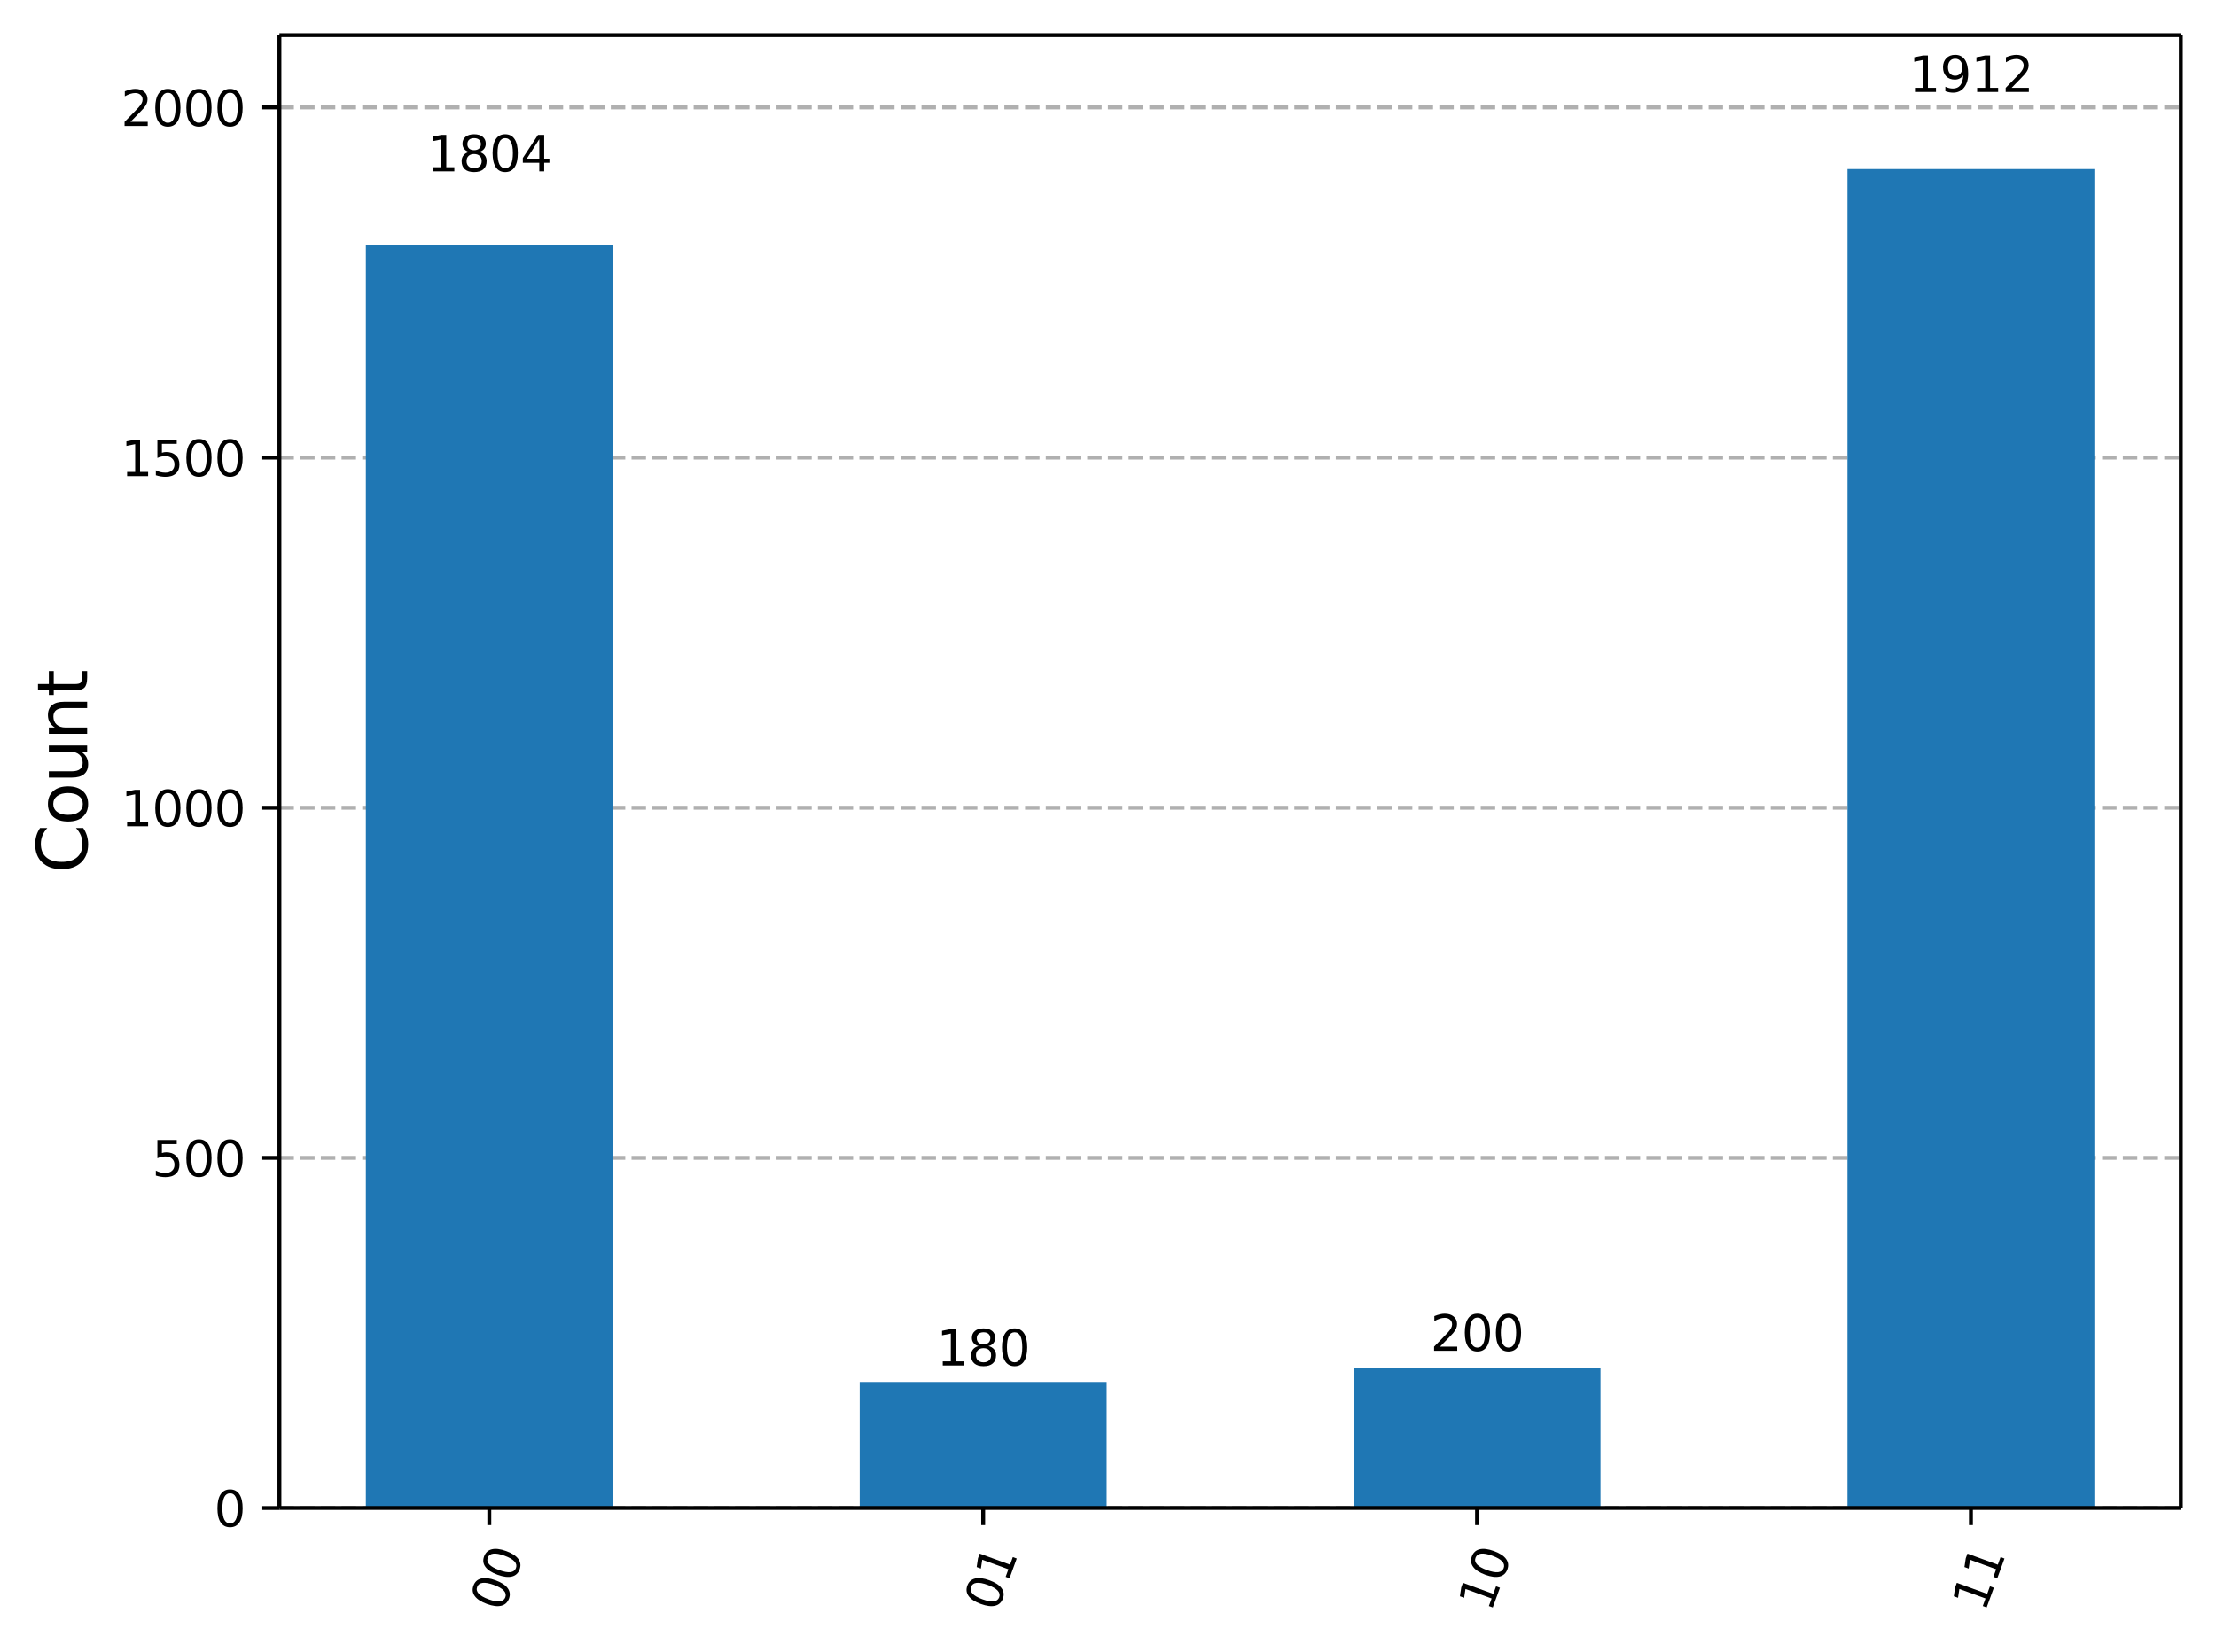 <?xml version="1.0" encoding="UTF-8"?><!DOCTYPE svg  PUBLIC '-//W3C//DTD SVG 1.1//EN'  'http://www.w3.org/Graphics/SVG/1.1/DTD/svg11.dtd'><svg width="453.63pt" height="338.21pt" version="1.1" viewBox="0 0 453.63 338.21" xmlns="http://www.w3.org/2000/svg" xmlns:xlink="http://www.w3.org/1999/xlink"><defs><style type="text/css">*{stroke-linejoin: round; stroke-linecap: butt}</style></defs><path d="m0 338.21h453.63v-338.21h-453.63z" fill="#ffffff"/><path d="m57.199 308.74h389.23v-301.54h-389.23z" fill="#ffffff"/><defs><path id="2f761b7aae1" d="m0 0v3.5" stroke="#000000" stroke-width=".8"/></defs><use x="100.166" y="308.743" stroke="#000000" stroke-width=".8" xlink:href="#2f761b7aae1"/><g transform="translate(102.95 330.3) rotate(-70) scale(.1 -.1)"><defs><path id="DejaVuSans-30" transform="scale(.016)" d="m2034 4250q-487 0-733-480-245-479-245-1442 0-959 245-1439 246-480 733-480 491 0 736 480 246 480 246 1439 0 963-246 1442-245 480-736 480zm0 500q785 0 1199-621 414-620 414-1801 0-1178-414-1799-414-620-1199-620-784 0-1198 620-414 621-414 1799 0 1181 414 1801 414 621 1198 621z"/></defs><use xlink:href="#DejaVuSans-30"/><use transform="translate(63.623)" xlink:href="#DejaVuSans-30"/></g><use x="201.265" y="308.743" stroke="#000000" stroke-width=".8" xlink:href="#2f761b7aae1"/><g transform="translate(204.05 330.3) rotate(-70) scale(.1 -.1)"><defs><path id="DejaVuSans-31" transform="scale(.016)" d="m794 531h1031v3560l-1122-225v575l1116 225h631v-4135h1031v-531h-2687v531z"/></defs><use xlink:href="#DejaVuSans-30"/><use transform="translate(63.623)" xlink:href="#DejaVuSans-31"/></g><use x="302.364" y="308.743" stroke="#000000" stroke-width=".8" xlink:href="#2f761b7aae1"/><g transform="translate(305.15 330.3) rotate(-70) scale(.1 -.1)"><use xlink:href="#DejaVuSans-31"/><use transform="translate(63.623)" xlink:href="#DejaVuSans-30"/></g><use x="403.462" y="308.743" stroke="#000000" stroke-width=".8" xlink:href="#2f761b7aae1"/><g transform="translate(406.25 330.3) rotate(-70) scale(.1 -.1)"><use xlink:href="#DejaVuSans-31"/><use transform="translate(63.623)" xlink:href="#DejaVuSans-31"/></g><path d="m57.199 308.74h389.23" clip-path="url(#cba0b24379a)" fill="none" stroke="#b0b0b0" stroke-dasharray="2.96,1.28" stroke-width=".8"/><defs><path id="d67c96987e0" d="m0 0h-3.5" stroke="#000000" stroke-width=".8"/></defs><use x="57.199" y="308.743" stroke="#000000" stroke-width=".8" xlink:href="#d67c96987e0"/><g transform="translate(43.837 312.54) scale(.1 -.1)"><use xlink:href="#DejaVuSans-30"/></g><path d="m57.199 237.06h389.23" clip-path="url(#cba0b24379a)" fill="none" stroke="#b0b0b0" stroke-dasharray="2.96,1.28" stroke-width=".8"/><use x="57.199" y="237.056" stroke="#000000" stroke-width=".8" xlink:href="#d67c96987e0"/><g transform="translate(31.112 240.86) scale(.1 -.1)"><defs><path id="DejaVuSans-35" transform="scale(.016)" d="m691 4666h2478v-532h-1900v-1143q137 47 274 70 138 23 276 23 781 0 1237-428 457-428 457-1159 0-753-469-1171-469-417-1322-417-294 0-599 50-304 50-629 150v635q281-153 581-228t634-75q541 0 856 284 316 284 316 772 0 487-316 771-315 285-856 285-253 0-505-56-251-56-513-175v2344z"/></defs><use xlink:href="#DejaVuSans-35"/><use transform="translate(63.623)" xlink:href="#DejaVuSans-30"/><use transform="translate(127.25)" xlink:href="#DejaVuSans-30"/></g><path d="m57.199 165.37h389.23" clip-path="url(#cba0b24379a)" fill="none" stroke="#b0b0b0" stroke-dasharray="2.96,1.28" stroke-width=".8"/><use x="57.199" y="165.37" stroke="#000000" stroke-width=".8" xlink:href="#d67c96987e0"/><g transform="translate(24.749 169.17) scale(.1 -.1)"><use xlink:href="#DejaVuSans-31"/><use transform="translate(63.623)" xlink:href="#DejaVuSans-30"/><use transform="translate(127.25)" xlink:href="#DejaVuSans-30"/><use transform="translate(190.87)" xlink:href="#DejaVuSans-30"/></g><path d="m57.199 93.683h389.23" clip-path="url(#cba0b24379a)" fill="none" stroke="#b0b0b0" stroke-dasharray="2.96,1.28" stroke-width=".8"/><use x="57.199" y="93.683" stroke="#000000" stroke-width=".8" xlink:href="#d67c96987e0"/><g transform="translate(24.749 97.482) scale(.1 -.1)"><use xlink:href="#DejaVuSans-31"/><use transform="translate(63.623)" xlink:href="#DejaVuSans-35"/><use transform="translate(127.25)" xlink:href="#DejaVuSans-30"/><use transform="translate(190.87)" xlink:href="#DejaVuSans-30"/></g><path d="m57.199 21.996h389.23" clip-path="url(#cba0b24379a)" fill="none" stroke="#b0b0b0" stroke-dasharray="2.96,1.28" stroke-width=".8"/><use x="57.199" y="21.996" stroke="#000000" stroke-width=".8" xlink:href="#d67c96987e0"/><g transform="translate(24.749 25.795) scale(.1 -.1)"><defs><path id="DejaVuSans-32" transform="scale(.016)" d="m1228 531h2203v-531h-2962v531q359 372 979 998 621 627 780 809 303 340 423 576 121 236 121 464 0 372-261 606-261 235-680 235-297 0-627-103-329-103-704-313v638q381 153 712 231 332 78 607 78 725 0 1156-363 431-362 431-968 0-288-108-546-107-257-392-607-78-91-497-524-418-433-1181-1211z"/></defs><use xlink:href="#DejaVuSans-32"/><use transform="translate(63.623)" xlink:href="#DejaVuSans-30"/><use transform="translate(127.25)" xlink:href="#DejaVuSans-30"/><use transform="translate(190.87)" xlink:href="#DejaVuSans-30"/></g><g transform="translate(17.838 178.76) rotate(-90) scale(.14 -.14)"><defs><path id="DejaVuSans-43" transform="scale(.016)" d="m4122 4306v-665q-319 297-680 443-361 147-767 147-800 0-1225-489t-425-1414q0-922 425-1411t1225-489q406 0 767 147t680 444v-660q-331-225-702-338-370-112-782-112-1060 0-1670 648-609 649-609 1771 0 1125 609 1773 610 649 1670 649 418 0 788-111 371-111 696-333z"/><path id="DejaVuSans-6f" transform="scale(.016)" d="m1959 3097q-462 0-731-361t-269-989 267-989q268-361 733-361 460 0 728 362 269 363 269 988 0 622-269 986-268 364-728 364zm0 487q750 0 1178-488 429-487 429-1349 0-859-429-1349-428-489-1178-489-753 0-1180 489-426 490-426 1349 0 862 426 1349 427 488 1180 488z"/><path id="DejaVuSans-75" transform="scale(.016)" d="m544 1381v2119h575v-2097q0-497 193-746 194-248 582-248 465 0 735 297 271 297 271 810v1984h575v-3500h-575v538q-209-319-486-474-276-155-642-155-603 0-916 375-312 375-312 1097zm1447 2203z"/><path id="DejaVuSans-6e" transform="scale(.016)" d="m3513 2113v-2113h-575v2094q0 497-194 743-194 247-581 247-466 0-735-297-269-296-269-809v-1978h-578v3500h578v-544q207 316 486 472 280 156 646 156 603 0 912-373 310-373 310-1098z"/><path id="DejaVuSans-74" transform="scale(.016)" d="m1172 4494v-994h1184v-447h-1184v-1900q0-428 117-550t477-122h590v-481h-590q-666 0-919 248-253 249-253 905v1900h-422v447h422v994h578z"/></defs><use xlink:href="#DejaVuSans-43"/><use transform="translate(69.824)" xlink:href="#DejaVuSans-6f"/><use transform="translate(131.01)" xlink:href="#DejaVuSans-75"/><use transform="translate(194.38)" xlink:href="#DejaVuSans-6e"/><use transform="translate(257.76)" xlink:href="#DejaVuSans-74"/></g><path d="m74.892 308.74h50.549v-258.65h-50.549z" clip-path="url(#cba0b24379a)" fill="#1f77b4"/><path d="m175.99 308.74h50.549v-25.807h-50.549z" clip-path="url(#cba0b24379a)" fill="#1f77b4"/><path d="m277.09 308.74h50.549v-28.675h-50.549z" clip-path="url(#cba0b24379a)" fill="#1f77b4"/><path d="m378.19 308.74h50.549v-274.13h-50.549z" clip-path="url(#cba0b24379a)" fill="#1f77b4"/><path d="m57.199 308.74v-301.54" fill="none" stroke="#000000" stroke-linecap="square" stroke-width=".8"/><path d="m446.43 308.74v-301.54" fill="none" stroke="#000000" stroke-linecap="square" stroke-width=".8"/><path d="m57.199 308.74h389.23" fill="none" stroke="#000000" stroke-linecap="square" stroke-width=".8"/><path d="m57.199 7.2h389.23" fill="none" stroke="#000000" stroke-linecap="square" stroke-width=".8"/><g transform="translate(87.441 35.085) scale(.1 -.1)"><defs><path id="DejaVuSans-38" transform="scale(.016)" d="m2034 2216q-450 0-708-241-257-241-257-662 0-422 257-663 258-241 708-241t709 242q260 243 260 662 0 421-258 662-257 241-711 241zm-631 268q-406 100-633 378-226 279-226 679 0 559 398 884 399 325 1092 325 697 0 1094-325t397-884q0-400-227-679-226-278-629-378 456-106 710-416 255-309 255-755 0-679-414-1042-414-362-1186-362-771 0-1186 362-414 363-414 1042 0 446 256 755 257 310 713 416zm-231 997q0-362 226-565 227-203 636-203 407 0 636 203 230 203 230 565 0 363-230 566-229 203-636 203-409 0-636-203-226-203-226-566z"/><path id="DejaVuSans-34" transform="scale(.016)" d="m2419 4116-1594-2491h1594v2491zm-166 550h794v-3041h666v-525h-666v-1100h-628v1100h-2106v609l1940 2957z"/></defs><use xlink:href="#DejaVuSans-31"/><use transform="translate(63.623)" xlink:href="#DejaVuSans-38"/><use transform="translate(127.25)" xlink:href="#DejaVuSans-30"/><use transform="translate(190.87)" xlink:href="#DejaVuSans-34"/></g><g transform="translate(191.72 279.57) scale(.1 -.1)"><use xlink:href="#DejaVuSans-31"/><use transform="translate(63.623)" xlink:href="#DejaVuSans-38"/><use transform="translate(127.25)" xlink:href="#DejaVuSans-30"/></g><g transform="translate(292.82 276.56) scale(.1 -.1)"><use xlink:href="#DejaVuSans-32"/><use transform="translate(63.623)" xlink:href="#DejaVuSans-30"/><use transform="translate(127.25)" xlink:href="#DejaVuSans-30"/></g><g transform="translate(390.74 18.827) scale(.1 -.1)"><defs><path id="DejaVuSans-39" transform="scale(.016)" d="m703 97v575q238-113 481-172 244-59 479-59 625 0 954 420 330 420 377 1277-181-269-460-413-278-144-615-144-700 0-1108 423-408 424-408 1159 0 718 425 1152 425 435 1131 435 810 0 1236-621 427-620 427-1801 0-1103-524-1761-523-658-1407-658-238 0-482 47-243 47-506 141zm1256 1978q425 0 673 290 249 291 249 798 0 503-249 795-248 292-673 292t-673-292-248-795q0-507 248-798 248-290 673-290z"/></defs><use xlink:href="#DejaVuSans-31"/><use transform="translate(63.623)" xlink:href="#DejaVuSans-39"/><use transform="translate(127.25)" xlink:href="#DejaVuSans-31"/><use transform="translate(190.87)" xlink:href="#DejaVuSans-32"/></g><defs><clipPath id="cba0b24379a"><rect x="57.199" y="7.2" width="389.23" height="301.54"/></clipPath></defs></svg>